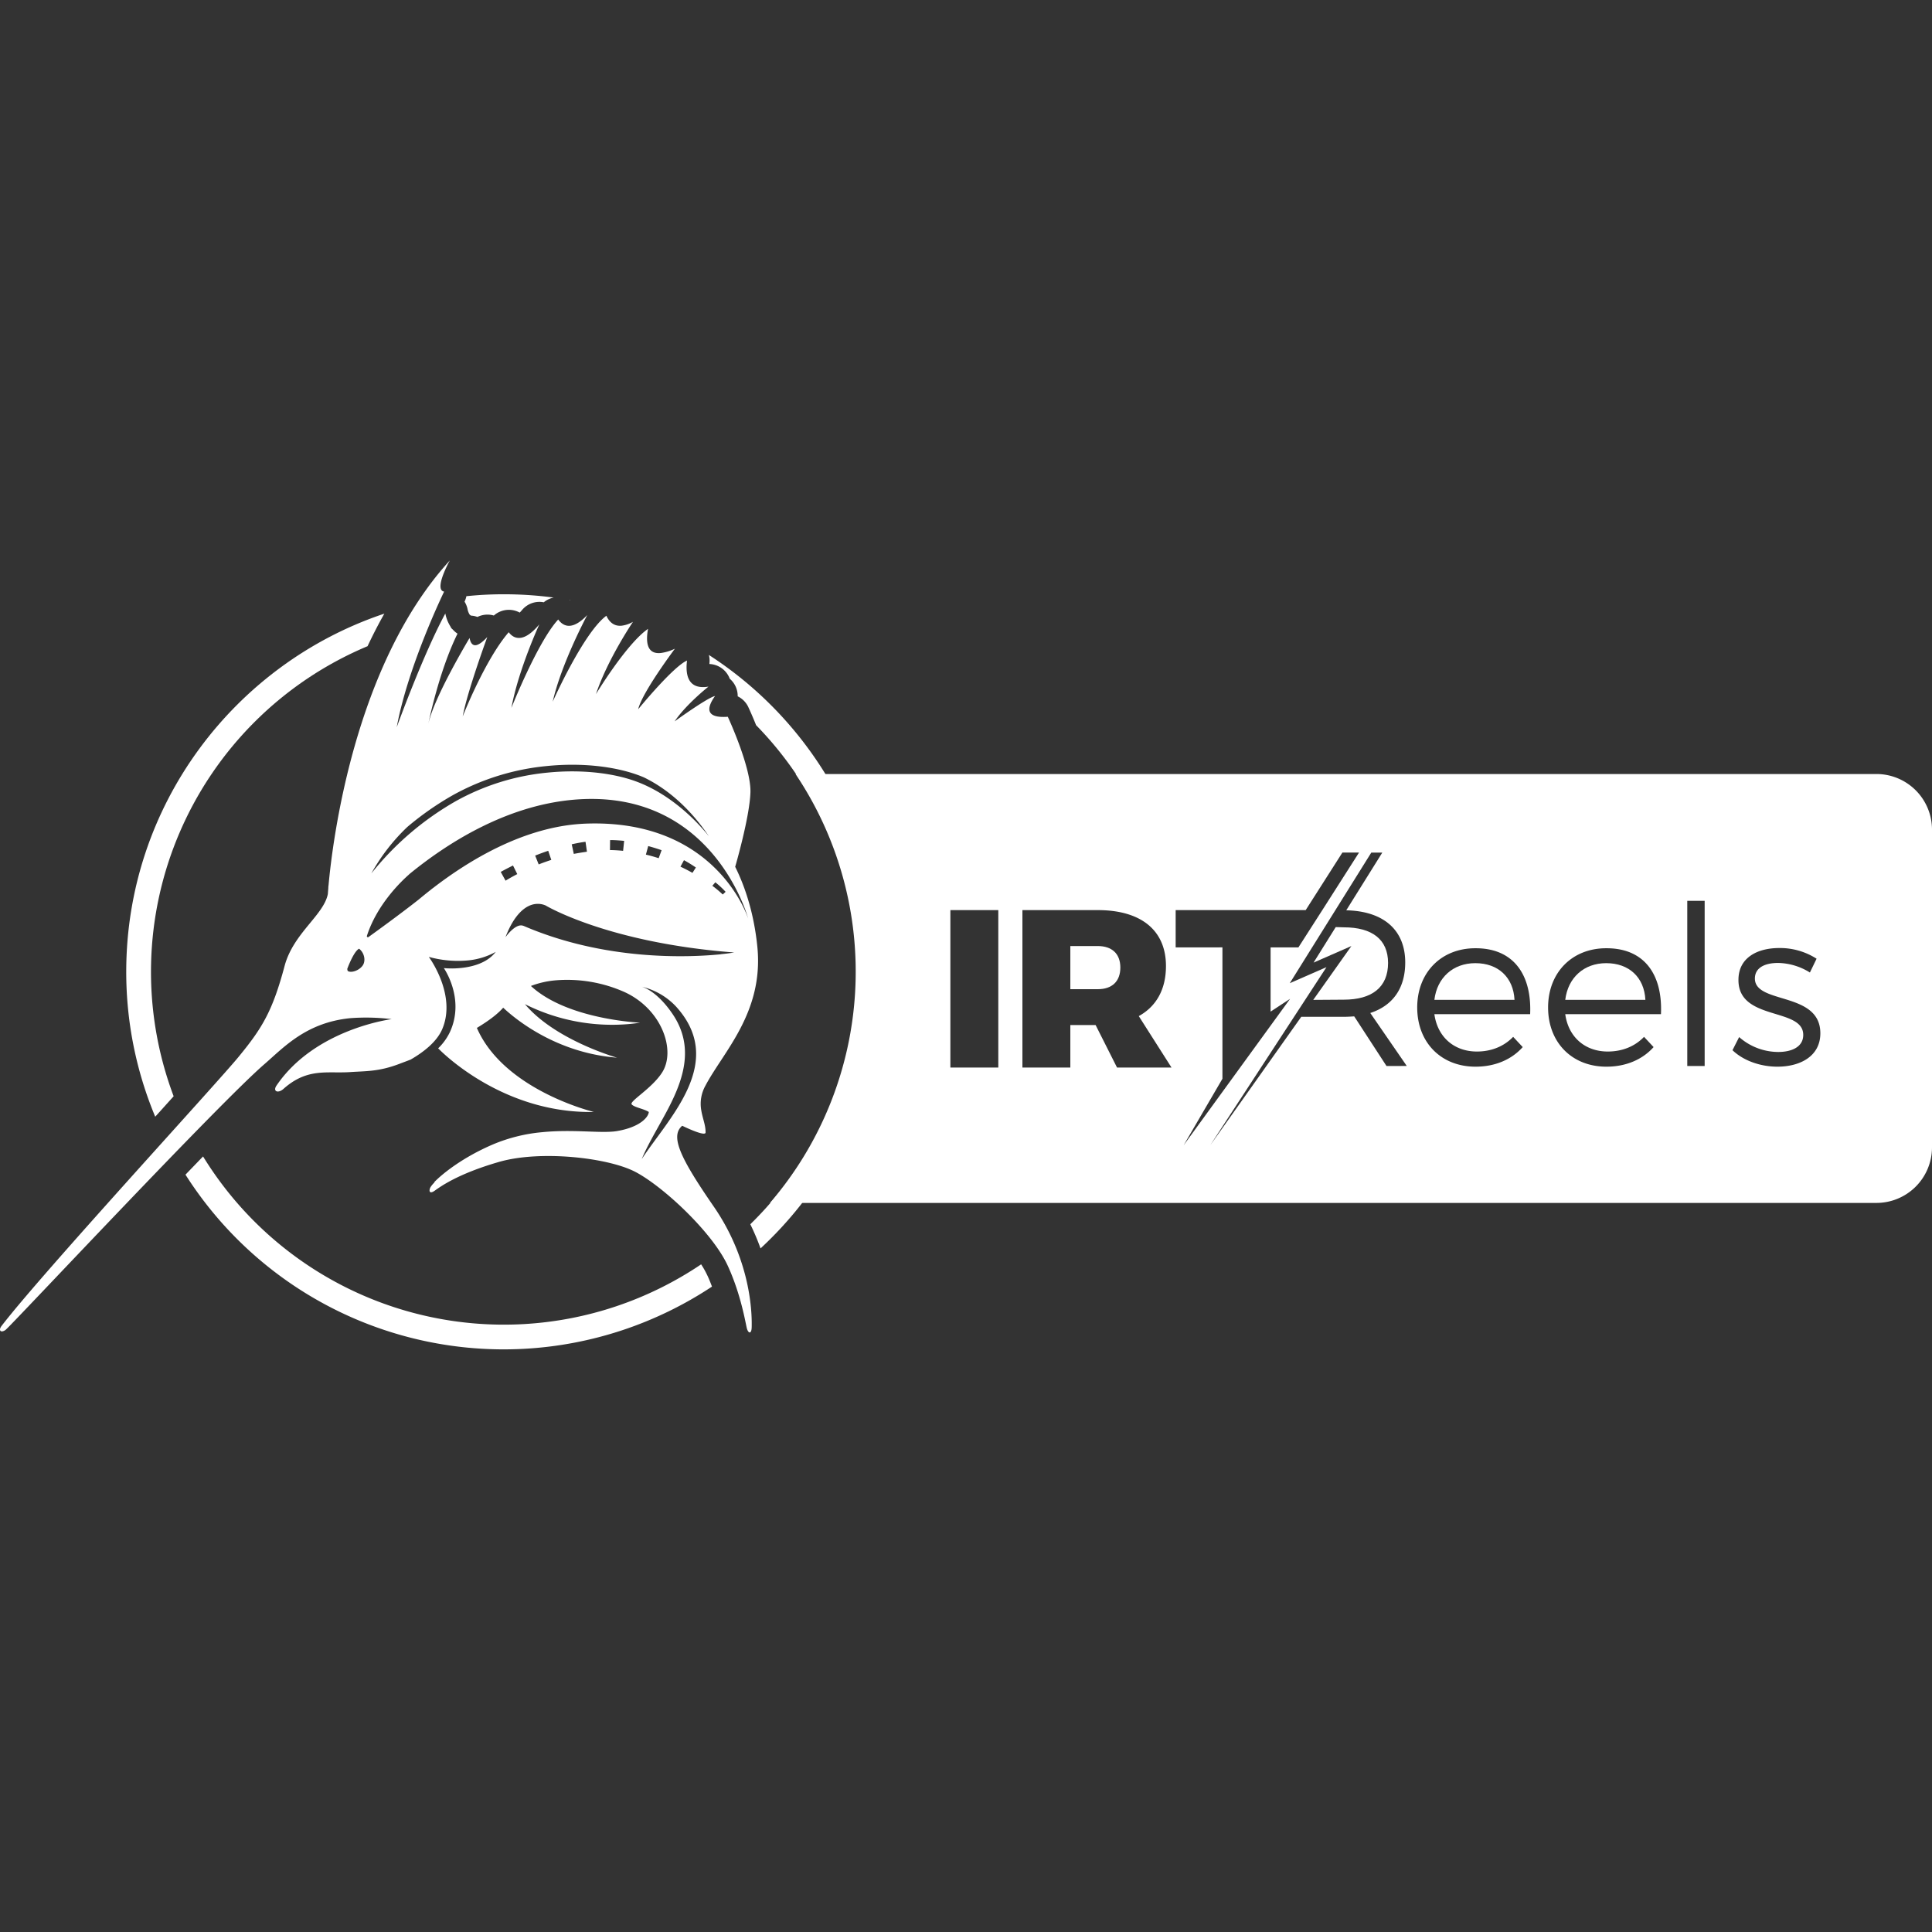 <svg id="Layer_1" data-name="Layer 1" xmlns="http://www.w3.org/2000/svg" viewBox="0 0 1000 1000"><rect x="0" y="0" width="1000" height="1000" fill="#333333" stroke="none"/><defs><style>.cls-1{fill:#fff;}</style></defs><title>white-sq-logotype</title><path class="cls-1" d="M295.11,310.76l.12-.12-.5-.09C294.86,310.62,295,310.68,295.11,310.76Z"/><path class="cls-1" d="M367.2,343.32c0,.13,0,.25,0,.37a11.72,11.72,0,0,1,10.24,6.95c.09.22.19.44.27.67a11.73,11.73,0,0,1,4.12,9.11,11.71,11.71,0,0,1,4.83,4.33c.2.32.39.66.56,1,.05.11.1.21.14.31.69,1.48,2.23,4.88,4,9.3a182.5,182.5,0,0,1-3,258.31,121,121,0,0,1,5.29,12.5A195.18,195.18,0,0,0,366.91,339,11.7,11.7,0,0,1,367.2,343.32Z"/><path class="cls-1" d="M240.45,311.42a11.63,11.63,0,0,1,1.53,3.76,8.17,8.17,0,0,0,1,2.76l.09.12a.39.39,0,0,0,.08.1.91.91,0,0,0,.21.18l.42.3a13.93,13.93,0,0,1,1.43.17,12.35,12.35,0,0,1,1.92.52,11.74,11.74,0,0,1,8.48-.73,11.72,11.72,0,0,1,13.4-1.52c.37-.38.78-.84,1.24-1.38a11.67,11.67,0,0,1,11.2-3.95,11.66,11.66,0,0,1,5.15-2.45,196.75,196.75,0,0,0-25.84-1.71q-9.8,0-19.36,1A11.49,11.49,0,0,1,240.45,311.42Z"/><path class="cls-1" d="M81,577.28l8.88-9.86A182.75,182.75,0,0,1,190.25,334.47c2.67-5.69,5.56-11.33,8.69-16.85C121.39,343.54,65.34,416.84,65.34,503a194.43,194.43,0,0,0,15,75Z"/><path class="cls-1" d="M366.08,660.07a46.52,46.52,0,0,0-3.17-5.65A182.69,182.69,0,0,1,105.1,598.57L96,608a195.18,195.18,0,0,0,272.52,57.94C367.79,664,367,662,366.08,660.07Z"/><path class="cls-1" d="M831.37,498.53c-11.52,0-19.81,7.49-21.2,19h41.48C851.07,505.9,843.24,498.53,831.37,498.53Z"/><path class="cls-1" d="M718.46,498.42c0-12.22-8.3-18.44-22.93-18.44l-4.16-.12L679.9,498.24l19.58-8.57-19.75,27.87,15.8-.11C710.16,517.43,718.46,511,718.46,498.42Z"/><path class="cls-1" d="M763.63,498.53c-11.52,0-19.81,7.49-21.2,19h41.48C783.33,505.9,775.5,498.53,763.63,498.53Z"/><path class="cls-1" d="M971,400.63H411.77a183.61,183.61,0,0,1-13.23,222H971a28.79,28.79,0,0,0,29-28.56V429.19A28.78,28.78,0,0,0,971,400.63ZM516.72,552.55H491.91V471.07h24.81Zm61.45,0-11.09-22H554v22h-24.8V471.07h39c22.42,0,35.3,10.46,35.3,28.94,0,12.09-5,20.92-14.07,25.92l16.94,26.62Zm30.35-62.18v-19.3h67.3l19-29.79h8.61l-19,29.79h0l-12.37,19.3H657.66v33.24L667.74,517l-55.07,75.76,20.06-34.4v-68Zm109.13,61.39-16.71-25.69c-1.72.11-3.57.23-5.41.23l-22,0-47.13,66.5,60.18-92.2-19,8.31,42.2-67.61h5.69l-18.65,29.87c19.36.42,30.52,10.24,30.52,27,0,13.36-6.45,22.35-18.09,26.15l18.89,27.42ZM792,524.92H742.43c1.61,11.86,10.26,19.35,22,19.35,7.49,0,14-2.65,18.78-7.6l4.95,5.3c-5.76,6.45-14.29,10.14-24.42,10.14-17.86,0-30.19-12.56-30.19-30.65s12.45-30.65,30.07-30.65C783.22,490.7,792.89,504.29,792,524.92Zm67.74,0H810.17c1.61,11.86,10.26,19.35,22,19.35,7.49,0,14.05-2.65,18.78-7.6l4.95,5.3c-5.76,6.45-14.29,10.14-24.42,10.14-17.86,0-30.19-12.56-30.19-30.65s12.45-30.65,30.07-30.65C851,490.7,860.64,504.29,859.71,524.92Zm22.59,26.84h-9V466.27h9Zm37.67.35c-8.64,0-17.51-3-23.27-8.53l3.45-6.8a30.76,30.76,0,0,0,20.17,7.72c7.14,0,12.9-2.65,13-8.64.34-14.63-33.65-7.14-33.53-28.69,0-11.63,10-16.47,21.08-16.47a35.07,35.07,0,0,1,19.36,5.53l-3.46,7.14a32.1,32.1,0,0,0-16.47-4.95c-6.8,0-12,2.42-12,8.06,0,13.48,33.88,6.57,33.88,28.34C942.21,546.81,931.61,552.11,920,552.11Z"/><path class="cls-1" d="M568.15,489.67H554V512h14.2c7.39,0,11.69-4,11.69-11.27C579.84,493.62,575.54,489.67,568.15,489.67Z"/><path class="cls-1" d="M376.71,371v0c-12.27.88-10.61-5.13-6.61-10.73-3.75.68-20.92,13.12-20.92,13.12,5.86-8.77,17.53-18,17.53-18-.44.07-.87.13-1.28.17-9.5.94-10.7-6.62-9.83-13.66-7.29,3.18-25.27,25.19-25.27,25.19,2-8.69,19-31.32,19-31.32A24.26,24.26,0,0,1,342,338c-7.24.72-7.81-5.82-6.58-12.5-11.24,7.78-26.95,33.77-26.95,33.77,6-18,19.15-37.41,19.15-37.41a15.7,15.7,0,0,1-5.83,2c-4.09.4-6.51-2.05-7.93-5.15-11.85,8.7-27.78,44.49-27.78,44.49,4.53-20,17.89-44.86,17.89-44.86-3.56,3.75-6.48,5.31-8.84,5.55-2.76.27-4.77-1.27-6.2-3.24-10.65,11.52-24.23,45.76-24.23,45.76,3.67-19.9,14.46-43.24,14.46-43.24-4.08,4.84-7.35,6.79-10,7s-4.45-1.1-5.85-2.93c-12.33,14.27-23.81,43.58-23.81,43.58,2.39-13,12.72-41.09,12.72-41.09-2.67,2.87-4.61,4.09-6,4.23-1.84.18-2.76-1.5-3.17-3.74,0,0-18.42,30.57-21.37,44.54,0,0,5.36-27,15.13-46.78a12.88,12.88,0,0,1-2.53-2.22,3.14,3.14,0,0,1-1.11-1.46,19.52,19.52,0,0,1-2.67-6.75c-11.45,21.05-25.15,58.83-25.15,58.83,5.93-32.05,24.53-70.17,24.53-70.17-5.56-.88,2.93-16.1,2.93-16.1-49.7,54.33-60.76,146.06-62.75,168.07a7.08,7.08,0,0,0-.12,1.44h0c-.13,1.55-.21,2.62-.24,3.1-2.15,11-17.87,20.3-22.39,37.25-6.22,23.33-11.57,32.11-23.57,46.75C113.27,559.66,21.63,659.12.78,686.34c-1.3,1.7-.84,2.9.37,2.78A3.87,3.87,0,0,0,3.26,688c6.06-5.63,110.2-117,133.65-137.24C147,542,158.55,529.25,181.34,527a109.44,109.44,0,0,1,21.4.51s-39.59,4.93-59.61,34.36c-2.09,3.06.78,4.24,3.59,1.74,12.43-11.08,22.72-7.89,34.48-8.7,8.15-.56,14.75-.18,25.34-4.19,2.6-1,4.55-1.7,6-2.28,6.72-3.88,13.61-9.23,16.41-15.88,7.49-17.81-7-37.28-7-37.28a56.18,56.18,0,0,0,20,1.85,36.72,36.72,0,0,0,14.64-4.44c-4.39,5.77-12.07,7.74-18.1,8.34a46.19,46.19,0,0,1-8.76.06s11.12,15.82,3.14,33.11a29.1,29.1,0,0,1-6.08,8.41c2.46,2.53,33.85,33.83,80.62,32.94,0,0-46.5-11.13-60.58-43.5,5.78-3.48,10.58-7,13.62-10.47,6,5.65,27.19,23.38,58.93,25.87,0,0-31.94-9-47.68-27.7A100.73,100.73,0,0,0,326.08,530c1.72-.17,3.46-.39,5.23-.67,0,0-37.71-1.55-56.51-19a47.1,47.1,0,0,1,12.53-2.89,72.92,72.92,0,0,1,35.82,6c19.55,8.91,26.85,30.42,19.52,41.74-5.43,8.4-17.15,14.88-15.69,16.47s6.27,2.22,8.84,3.9c-.17,2.62-4.43,7.82-16.38,9.87-.56.1-1.16.18-1.78.24-8.26.82-21.76-1.16-37.08.36a85.13,85.13,0,0,0-25.32,6.28c-15.91,6.81-26.38,15.32-30.54,19.63l.25,0a14,14,0,0,0-2.16,2.58c-.92,1.78-.63,3.8,2.21,1.78s11.89-8.71,33.26-14.88,56.09-2.24,70.27,5,40.14,31.28,48.16,48.78c6.79,14.81,9.09,29.2,9.82,32.17s2.5,3.37,2.55-.54.81-32.65-19.65-62.32c-17.25-25-22.72-36.4-16.31-41.81,0,0,11.72,5.78,12.08,3.58.11-3.74-1.5-7.27-2.18-11.33h0A19.17,19.17,0,0,1,365.1,562c9.19-17.52,30.28-37.94,26.91-71.89-1.18-11.9-4.28-27-11.48-41.46,0,0,7.45-25.42,7.89-38.47S376.71,371,376.71,371ZM210.87,428a154.59,154.59,0,0,1,23.5-16.41,124.61,124.61,0,0,1,48.85-15.11c17.93-1.78,34.56.25,46.5,4.5,1.18.41,2.32.87,3.45,1.34,9.36,4.51,22.09,13.36,33.76,30.53-4-5-18.09-21.41-38.36-28.62-11.55-4.1-27.64-6.06-45-4.34a121.22,121.22,0,0,0-47.51,14.71,152.34,152.34,0,0,0-43.85,37.49A100.41,100.41,0,0,1,210.87,428Zm-23.24,71.88c-1.94,2.58-5.74,3.69-7.39,2.83a1.25,1.25,0,0,1-.3-.21,6.87,6.87,0,0,1-.2-1c.79-2.12,3.61-9.2,6.12-10.45C188.69,493.24,189.45,497.46,187.63,499.88ZM332.16,599.94c2.93-7.07,7.61-14.85,12.11-23.14h0c8.78-16.14,16-34.1,3.82-52-8.5-12.48-16-14.1-16-14.1a35.51,35.51,0,0,1,17.79,10.24C376.11,549.77,346.29,578.39,332.16,599.94Zm40.89-106c-16.49,1.64-59.76,3.54-102.1-14.73,0,0-.06,0-.09,0a3.05,3.05,0,0,0-1.55-.21c-3.65.36-7.68,6.1-7.68,6.1,4.58-12,10.5-16.7,15.74-17.22a10.19,10.19,0,0,1,5,.77S314.4,488,380,493C380,493,377.5,493.46,373.05,493.9ZM259.18,451.3c2.08-1.15,4.22-2.26,6.35-3.32l2.21,4.45c-3.86,2-6.06,3.41-6.06,3.41ZM277,442.85c2.25-.89,4.52-1.73,6.76-2.48l1.59,4.71c-2.31.75-4.49,1.54-6.53,2.34ZM295.93,437c2.39-.52,4.79-1,7.13-1.3l.74,5.13-.81.14c-2,.28-4,.63-6,1Zm19.79,3,.06-5.18.91,0c2.11.05,4.26.2,6.37.42l-.54,5.15c-2-.21-4-.34-6-.39Zm18.59,2.37,1.2-4.45c2.47.67,4.77,1.38,6.93,2.14l-1.51,4.14C338.81,443.51,336.61,442.89,334.31,442.35Zm17.89,6.23,1.82-3.37c2.18,1.19,4.21,2.46,6.17,3.79l-1.78,2.77C356.5,450.7,354.43,449.62,352.2,448.58Zm16.49,9.89,1.57-1.81a46.24,46.24,0,0,1,5.31,4.92L374.1,463A57.08,57.08,0,0,0,368.69,458.47Zm18.53,16.87s-16.09-51.44-83.84-49.06q-2.91.11-5.8.39c-27.83,2.77-53.92,17.92-73.34,32.87-.4.28-.82.6-1.3,1l-.12.1c-2.17,1.7-4.25,3.39-6.24,5.05-9.66,7.6-21.91,16.46-25.85,19.3a.52.52,0,0,1-.26.1.54.54,0,0,1-.56-.7c5.17-16.09,17.49-28,21.86-31.83,0,0,0-.07.06-.1,20.26-16.57,49.81-35,83.63-38.41h0C368.84,406.79,387.21,475.3,387.22,475.34Z"/></svg>